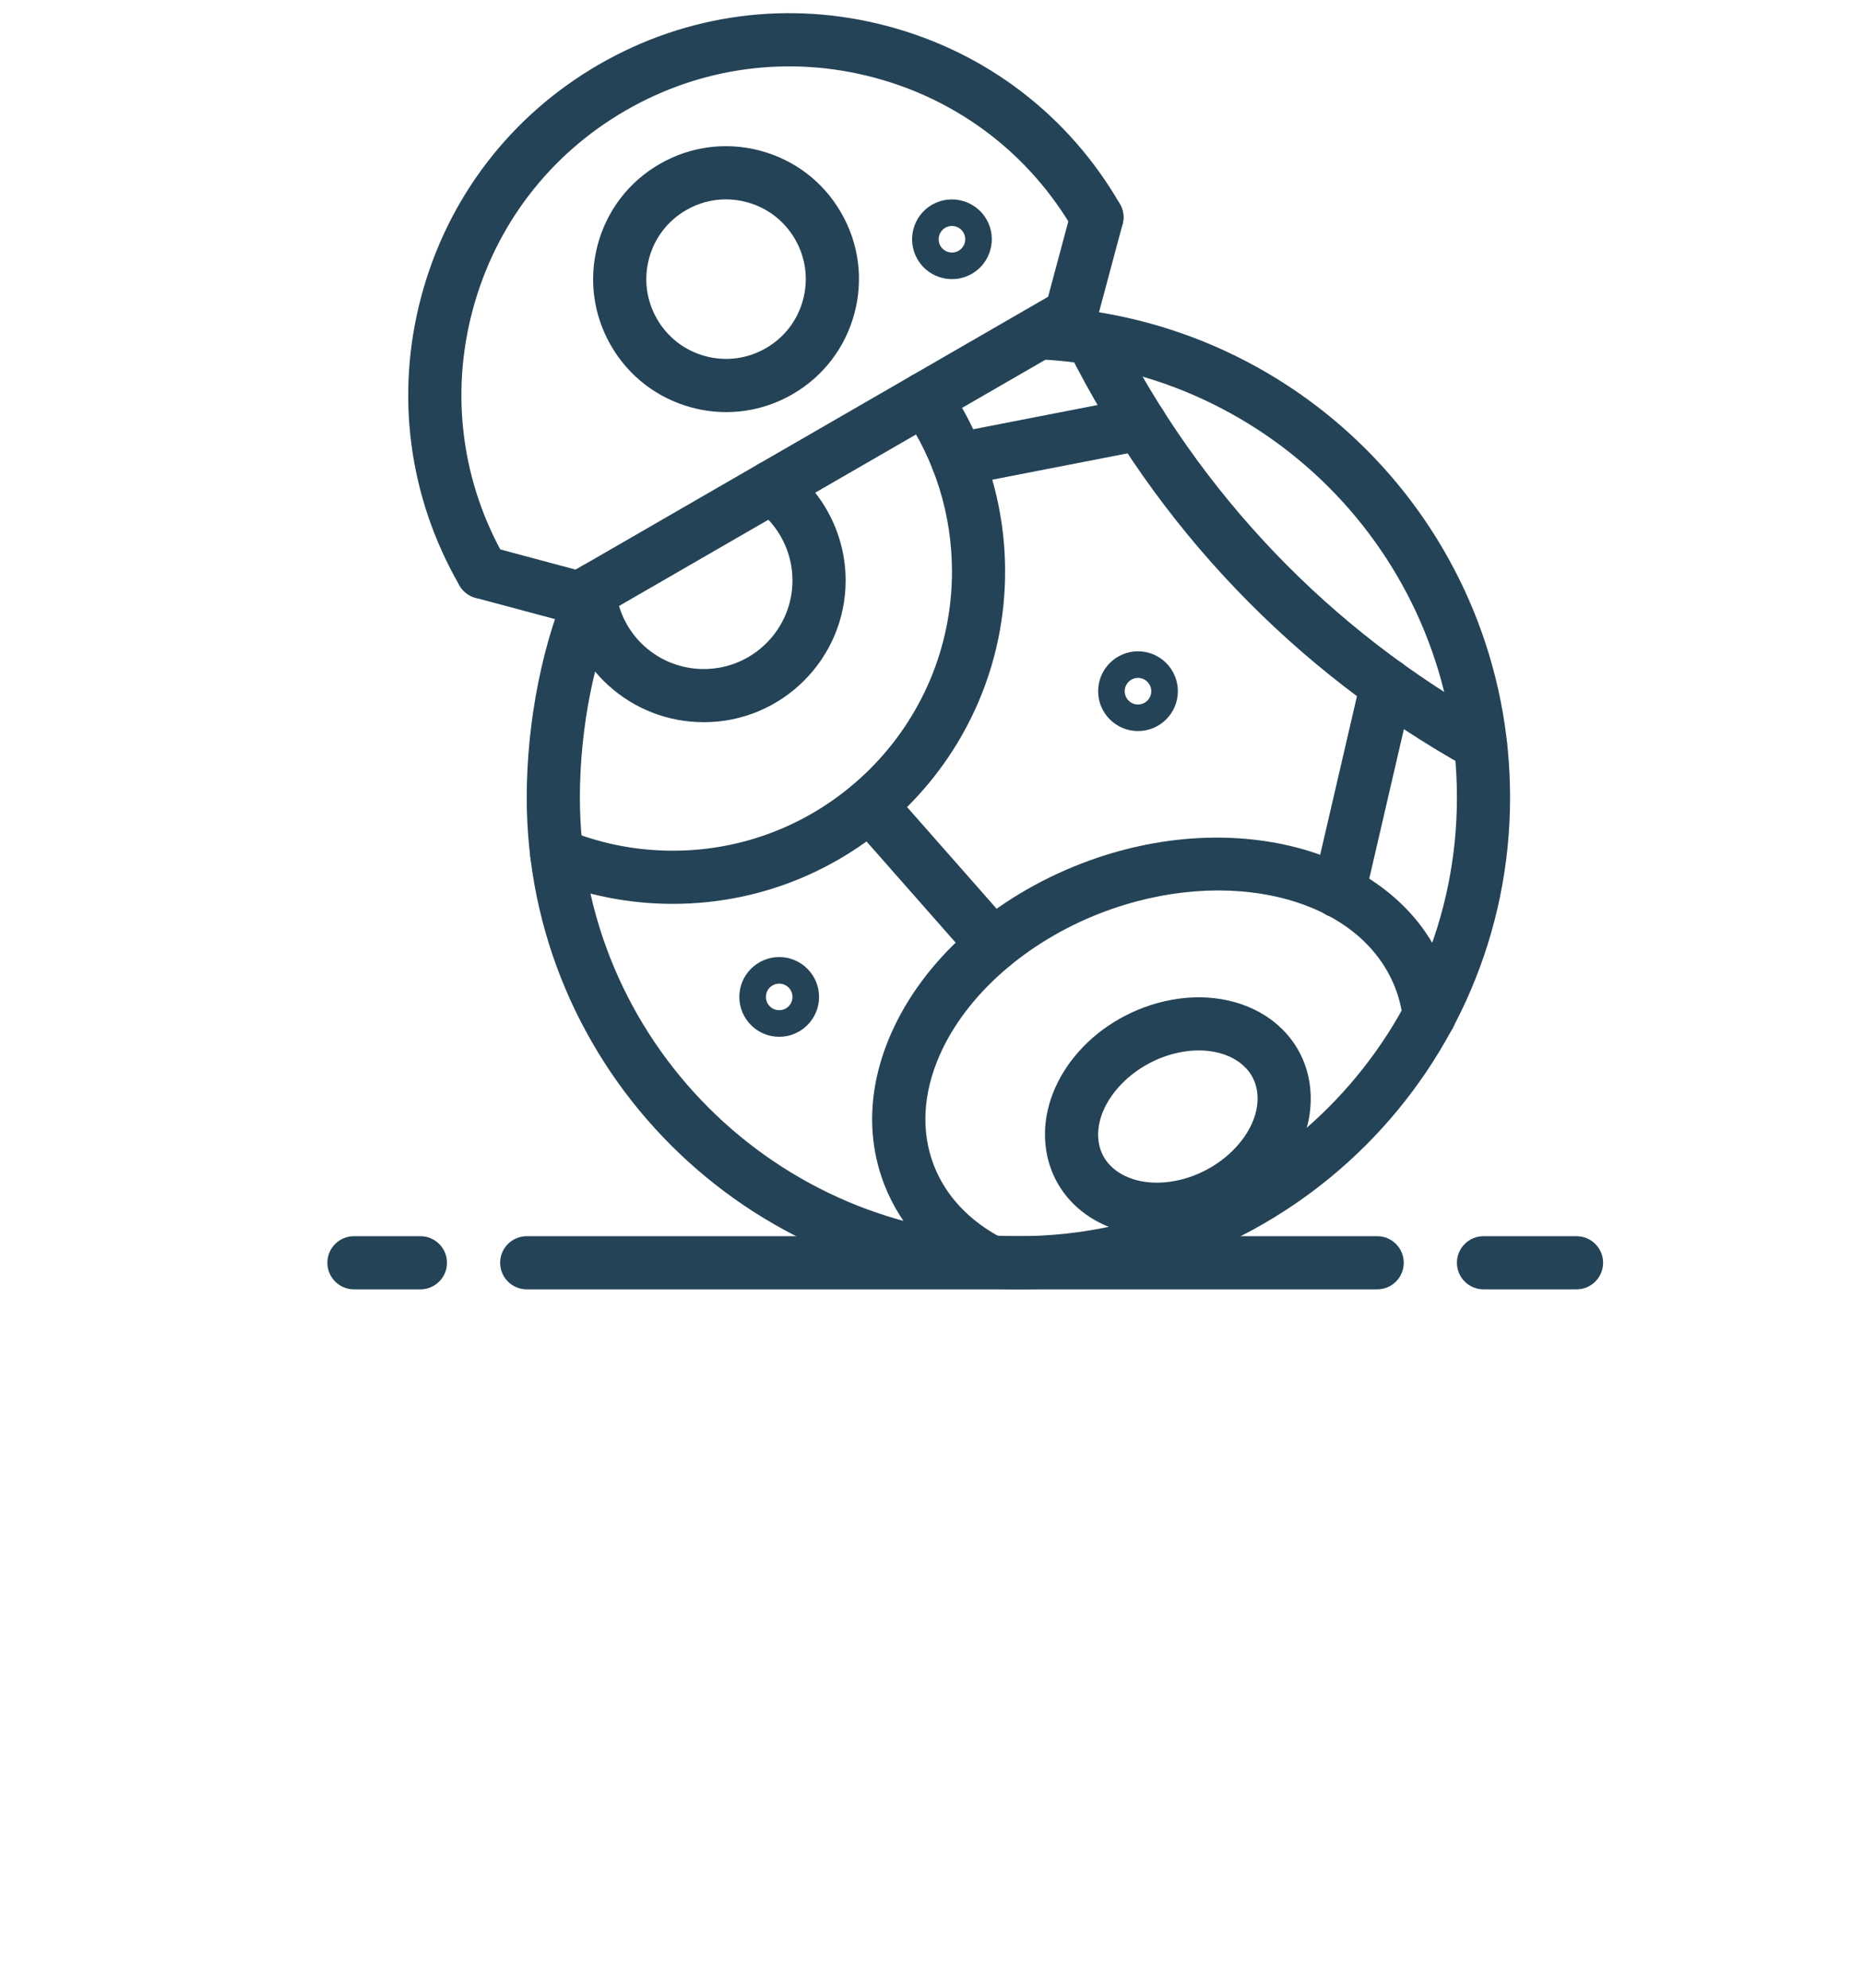 <?xml version="1.0" encoding="UTF-8"?>
<svg id='Bb8' width='45' height='48' viewBox="0 0 45 74" version="1.1" xmlns="http://www.w3.org/2000/svg" xmlns:xlink="http://www.w3.org/1999/xlink">
    <g fill='#244356'>
        <g transform='translate(2.969, 0)'>
            <path
                d='M2.812,22.291 C2.47,22.291 2.137,22.113 1.954,21.796 C0.058,18.511 -0.447,14.685 0.535,11.021 C1.517,7.358 3.866,4.296 7.151,2.399 C10.435,0.503 14.262,-0.002 17.926,0.981 C21.589,1.962 24.651,4.312 26.548,7.597 C26.821,8.07 26.659,8.675 26.185,8.949 C25.71,9.222 25.107,9.059 24.833,8.586 C23.201,5.759 20.566,3.737 17.413,2.893 C14.262,2.048 10.968,2.481 8.141,4.114 C5.314,5.746 3.292,8.381 2.447,11.534 C1.602,14.686 2.036,17.98 3.668,20.806 C3.941,21.279 3.779,21.885 3.306,22.158 C3.15,22.248 2.98,22.291 2.812,22.291 L2.812,22.291 Z'
                id='Shape'
            />
            <path
                d='M6.42,23.258 C6.334,23.258 6.248,23.247 6.164,23.224 L2.555,22.257 C2.027,22.115 1.714,21.573 1.855,21.045 C1.996,20.517 2.538,20.203 3.067,20.345 L6.28,21.206 L23.873,11.048 L24.735,7.835 C24.876,7.308 25.416,6.993 25.947,7.136 C26.475,7.277 26.788,7.82 26.646,8.348 L25.679,11.957 C25.612,12.21 25.445,12.426 25.218,12.558 L6.915,23.125 C6.763,23.213 6.592,23.258 6.42,23.258 L6.42,23.258 Z'
                id='Shape'
            />
            <path
                d='M11.888,15.342 C11.458,15.342 11.026,15.285 10.6,15.171 C9.323,14.829 8.256,14.01 7.595,12.865 C6.935,11.721 6.759,10.388 7.101,9.111 C7.443,7.834 8.262,6.767 9.406,6.107 C10.55,5.446 11.884,5.27 13.161,5.612 C14.438,5.955 15.505,6.773 16.165,7.918 L16.165,7.918 C16.826,9.062 17.002,10.396 16.659,11.672 C16.317,12.949 15.498,14.016 14.354,14.677 C13.592,15.117 12.745,15.342 11.888,15.342 L11.888,15.342 Z M11.875,7.422 C11.361,7.422 10.854,7.557 10.396,7.821 C9.709,8.218 9.218,8.857 9.013,9.623 C8.808,10.389 8.913,11.189 9.31,11.876 C9.706,12.563 10.346,13.054 11.112,13.259 C11.877,13.464 12.677,13.359 13.364,12.962 C14.051,12.566 14.542,11.926 14.747,11.16 C14.953,10.394 14.847,9.594 14.451,8.908 L14.451,8.908 C14.054,8.221 13.414,7.73 12.649,7.525 C12.393,7.456 12.133,7.422 11.875,7.422 L11.875,7.422 Z'
                id='Shape'
            />
            <path
                d='M20.295,10.391 C19.781,10.391 19.282,10.125 19.007,9.649 C18.598,8.94 18.842,8.031 19.55,7.622 C20.26,7.214 21.169,7.457 21.578,8.165 C21.578,8.165 21.579,8.166 21.579,8.166 C21.987,8.875 21.743,9.784 21.035,10.193 C20.801,10.327 20.547,10.391 20.295,10.391 L20.295,10.391 Z M20.721,8.66 L19.864,9.155 C20.001,9.391 20.304,9.472 20.539,9.336 C20.776,9.2 20.857,8.897 20.722,8.661 C20.722,8.661 20.721,8.66 20.721,8.66 L20.721,8.66 Z M20.292,8.412 C20.208,8.412 20.123,8.434 20.046,8.478 C19.809,8.615 19.728,8.918 19.863,9.154 L20.721,8.66 C20.629,8.501 20.462,8.412 20.292,8.412 L20.292,8.412 Z'
                id='Shape'
            />
        </g>
        <path
            d='M30.189,27.216 C29.371,27.216 28.705,26.551 28.705,25.732 C28.705,24.913 29.371,24.247 30.189,24.247 C31.008,24.247 31.674,24.913 31.674,25.732 C31.674,26.551 31.008,27.216 30.189,27.216 L30.189,27.216 Z M30.189,25.237 C29.916,25.237 29.695,25.459 29.695,25.732 C29.695,26.005 29.916,26.227 30.189,26.227 C30.462,26.227 30.684,26.005 30.684,25.732 C30.684,25.459 30.462,25.237 30.189,25.237 L30.189,25.237 Z'
            id='Shape'
        />
        <path
            d='M16.829,38.598 C16.01,38.598 15.344,37.932 15.344,37.113 C15.344,36.295 16.01,35.629 16.829,35.629 C17.647,35.629 18.313,36.295 18.313,37.113 C18.313,37.932 17.647,38.598 16.829,38.598 L16.829,38.598 Z M16.829,36.619 C16.556,36.619 16.334,36.84 16.334,37.113 C16.334,37.386 16.556,37.608 16.829,37.608 C17.102,37.608 17.323,37.386 17.323,37.113 C17.323,36.84 17.102,36.619 16.829,36.619 L16.829,36.619 Z'
            id='Shape'
        />
        <path
            d='M25.736,48 C15.64,48 7.427,39.787 7.427,29.691 C7.427,26.807 8.047,23.748 9.087,21.508 C9.317,21.012 9.905,20.797 10.401,21.027 C10.897,21.257 11.112,21.845 10.882,22.341 C9.958,24.333 9.406,27.081 9.406,29.691 C9.406,38.695 16.731,46.021 25.736,46.021 C34.74,46.021 42.066,38.695 42.066,29.691 C42.066,20.954 35.236,13.789 26.517,13.379 C25.971,13.354 25.549,12.89 25.575,12.344 C25.601,11.798 26.074,11.391 26.61,11.402 C36.387,11.862 44.045,19.895 44.045,29.691 C44.045,39.787 35.832,48 25.736,48 L25.736,48 Z'
            id='Shape'
        />
        <path
            d='M42.942,28.709 C42.779,28.709 42.614,28.669 42.462,28.584 C36.019,24.997 30.871,19.617 27.576,13.026 C27.332,12.537 27.53,11.943 28.019,11.698 C28.509,11.453 29.103,11.652 29.347,12.141 C32.463,18.374 37.331,23.462 43.425,26.855 C43.902,27.12 44.074,27.723 43.808,28.2 C43.627,28.526 43.29,28.709 42.942,28.709 L42.942,28.709 Z'
            id='Shape'
        />
        <path
            d='M24.688,47.97 C24.535,47.97 24.379,47.934 24.233,47.858 C22.573,46.997 21.369,45.703 20.749,44.116 C20.062,42.354 20.147,40.405 20.995,38.479 C22.208,35.727 24.792,33.419 28.085,32.147 C33.835,29.925 39.902,31.676 41.609,36.049 C41.815,36.577 41.954,37.132 42.019,37.699 C42.083,38.241 41.694,38.733 41.151,38.796 C40.615,38.861 40.116,38.471 40.053,37.928 C40.007,37.53 39.91,37.14 39.765,36.769 C38.453,33.409 33.533,32.165 28.798,33.993 C26.034,35.062 23.794,37.037 22.807,39.276 C22.175,40.711 22.101,42.135 22.593,43.396 C23.035,44.529 23.918,45.464 25.145,46.101 C25.63,46.353 25.819,46.951 25.568,47.436 C25.391,47.775 25.046,47.97 24.688,47.97 L24.688,47.97 Z'
            id='Shape'
        />
        <path
            d='M12.87,33.649 C11.245,33.649 9.664,33.339 8.172,32.726 C7.666,32.518 7.425,31.94 7.632,31.434 C7.84,30.929 8.419,30.686 8.924,30.895 C10.176,31.409 11.504,31.67 12.87,31.67 C18.6,31.67 23.262,27.008 23.262,21.278 C23.262,19.166 22.632,17.134 21.441,15.4 C21.131,14.95 21.246,14.334 21.696,14.024 C22.146,13.715 22.763,13.829 23.072,14.279 C24.491,16.343 25.241,18.764 25.241,21.278 C25.241,28.1 19.691,33.649 12.87,33.649 L12.87,33.649 Z'
            id='Shape'
        />
        <path
            d='M24.796,36.171 C24.521,36.171 24.248,36.057 24.053,35.835 L19.468,30.631 C19.107,30.22 19.146,29.595 19.556,29.234 C19.966,28.872 20.591,28.912 20.953,29.322 L25.538,34.527 C25.899,34.937 25.86,35.562 25.45,35.924 C25.262,36.089 25.028,36.171 24.796,36.171 L24.796,36.171 Z'
            id='Shape'
        />
        <path
            d='M37.674,34.178 C37.601,34.178 37.525,34.169 37.45,34.152 C36.918,34.029 36.586,33.497 36.709,32.964 L38.492,25.277 C38.615,24.745 39.145,24.413 39.679,24.537 C40.212,24.66 40.544,25.192 40.42,25.725 L38.638,33.412 C38.532,33.869 38.124,34.178 37.674,34.178 L37.674,34.178 Z'
            id='Shape'
        />
        <path
            d='M23.46,18.093 C22.996,18.093 22.582,17.766 22.49,17.293 C22.385,16.756 22.735,16.237 23.272,16.132 L30.083,14.806 C30.618,14.7 31.139,15.051 31.243,15.589 C31.347,16.125 30.997,16.644 30.461,16.749 L23.65,18.075 C23.586,18.087 23.523,18.093 23.46,18.093 L23.46,18.093 Z'
            id='Shape'
        />
        <path
            d='M3.468,48 L0.994,48 C0.447,48 0.004,47.557 0.004,47.01 C0.004,46.464 0.447,46.021 0.994,46.021 L3.468,46.021 C4.014,46.021 4.457,46.464 4.457,47.01 C4.457,47.557 4.014,48 3.468,48 L3.468,48 Z'
            id='Shape'
        />
        <path
            d='M39.097,48 L7.427,48 C6.88,48 6.437,47.557 6.437,47.01 C6.437,46.464 6.88,46.021 7.427,46.021 L39.097,46.021 C39.643,46.021 40.086,46.464 40.086,47.01 C40.086,47.557 39.643,48 39.097,48 L39.097,48 Z'
            id='Shape'
        />
        <path
            d='M46.519,48 L43.055,48 C42.509,48 42.066,47.557 42.066,47.01 C42.066,46.464 42.509,46.021 43.055,46.021 L46.519,46.021 C47.066,46.021 47.509,46.464 47.509,47.01 C47.509,47.557 47.066,48 46.519,48 L46.519,48 Z'
            id='Shape'
        />
        <path
            d='M14.024,26.886 C11.31,26.886 9.053,24.853 8.774,22.156 C8.718,21.613 9.113,21.126 9.657,21.07 C10.209,21.008 10.687,21.409 10.743,21.952 C10.918,23.637 12.328,24.907 14.024,24.907 C15.843,24.907 17.323,23.427 17.323,21.608 C17.323,20.556 16.815,19.558 15.962,18.938 C15.52,18.617 15.422,17.998 15.744,17.555 C16.065,17.114 16.684,17.016 17.127,17.337 C18.489,18.328 19.303,19.925 19.303,21.608 C19.303,24.519 16.935,26.886 14.024,26.886 L14.024,26.886 Z'
            id='Shape'
        />
        <path
            d='M30.895,46.007 C29.978,46.007 29.113,45.771 28.4,45.311 C27.506,44.734 26.927,43.848 26.77,42.816 C26.414,40.497 28.232,38.093 30.907,37.344 C32.369,36.936 33.842,37.11 34.947,37.823 C35.842,38.4 36.421,39.286 36.578,40.317 L36.578,40.317 C36.934,42.637 35.116,45.041 32.441,45.79 C31.921,45.935 31.4,46.007 30.895,46.007 L30.895,46.007 Z M32.458,39.105 C32.132,39.105 31.788,39.153 31.441,39.25 C29.77,39.719 28.527,41.214 28.726,42.517 C28.817,43.111 29.183,43.46 29.474,43.648 C30.104,44.054 30.992,44.14 31.907,43.884 C33.578,43.415 34.821,41.92 34.622,40.617 C34.622,40.617 34.622,40.617 34.622,40.616 C34.531,40.023 34.165,39.674 33.874,39.486 C33.483,39.234 32.993,39.105 32.458,39.105 L32.458,39.105 Z'
            id='Shape'
        />
    </g>
</svg>